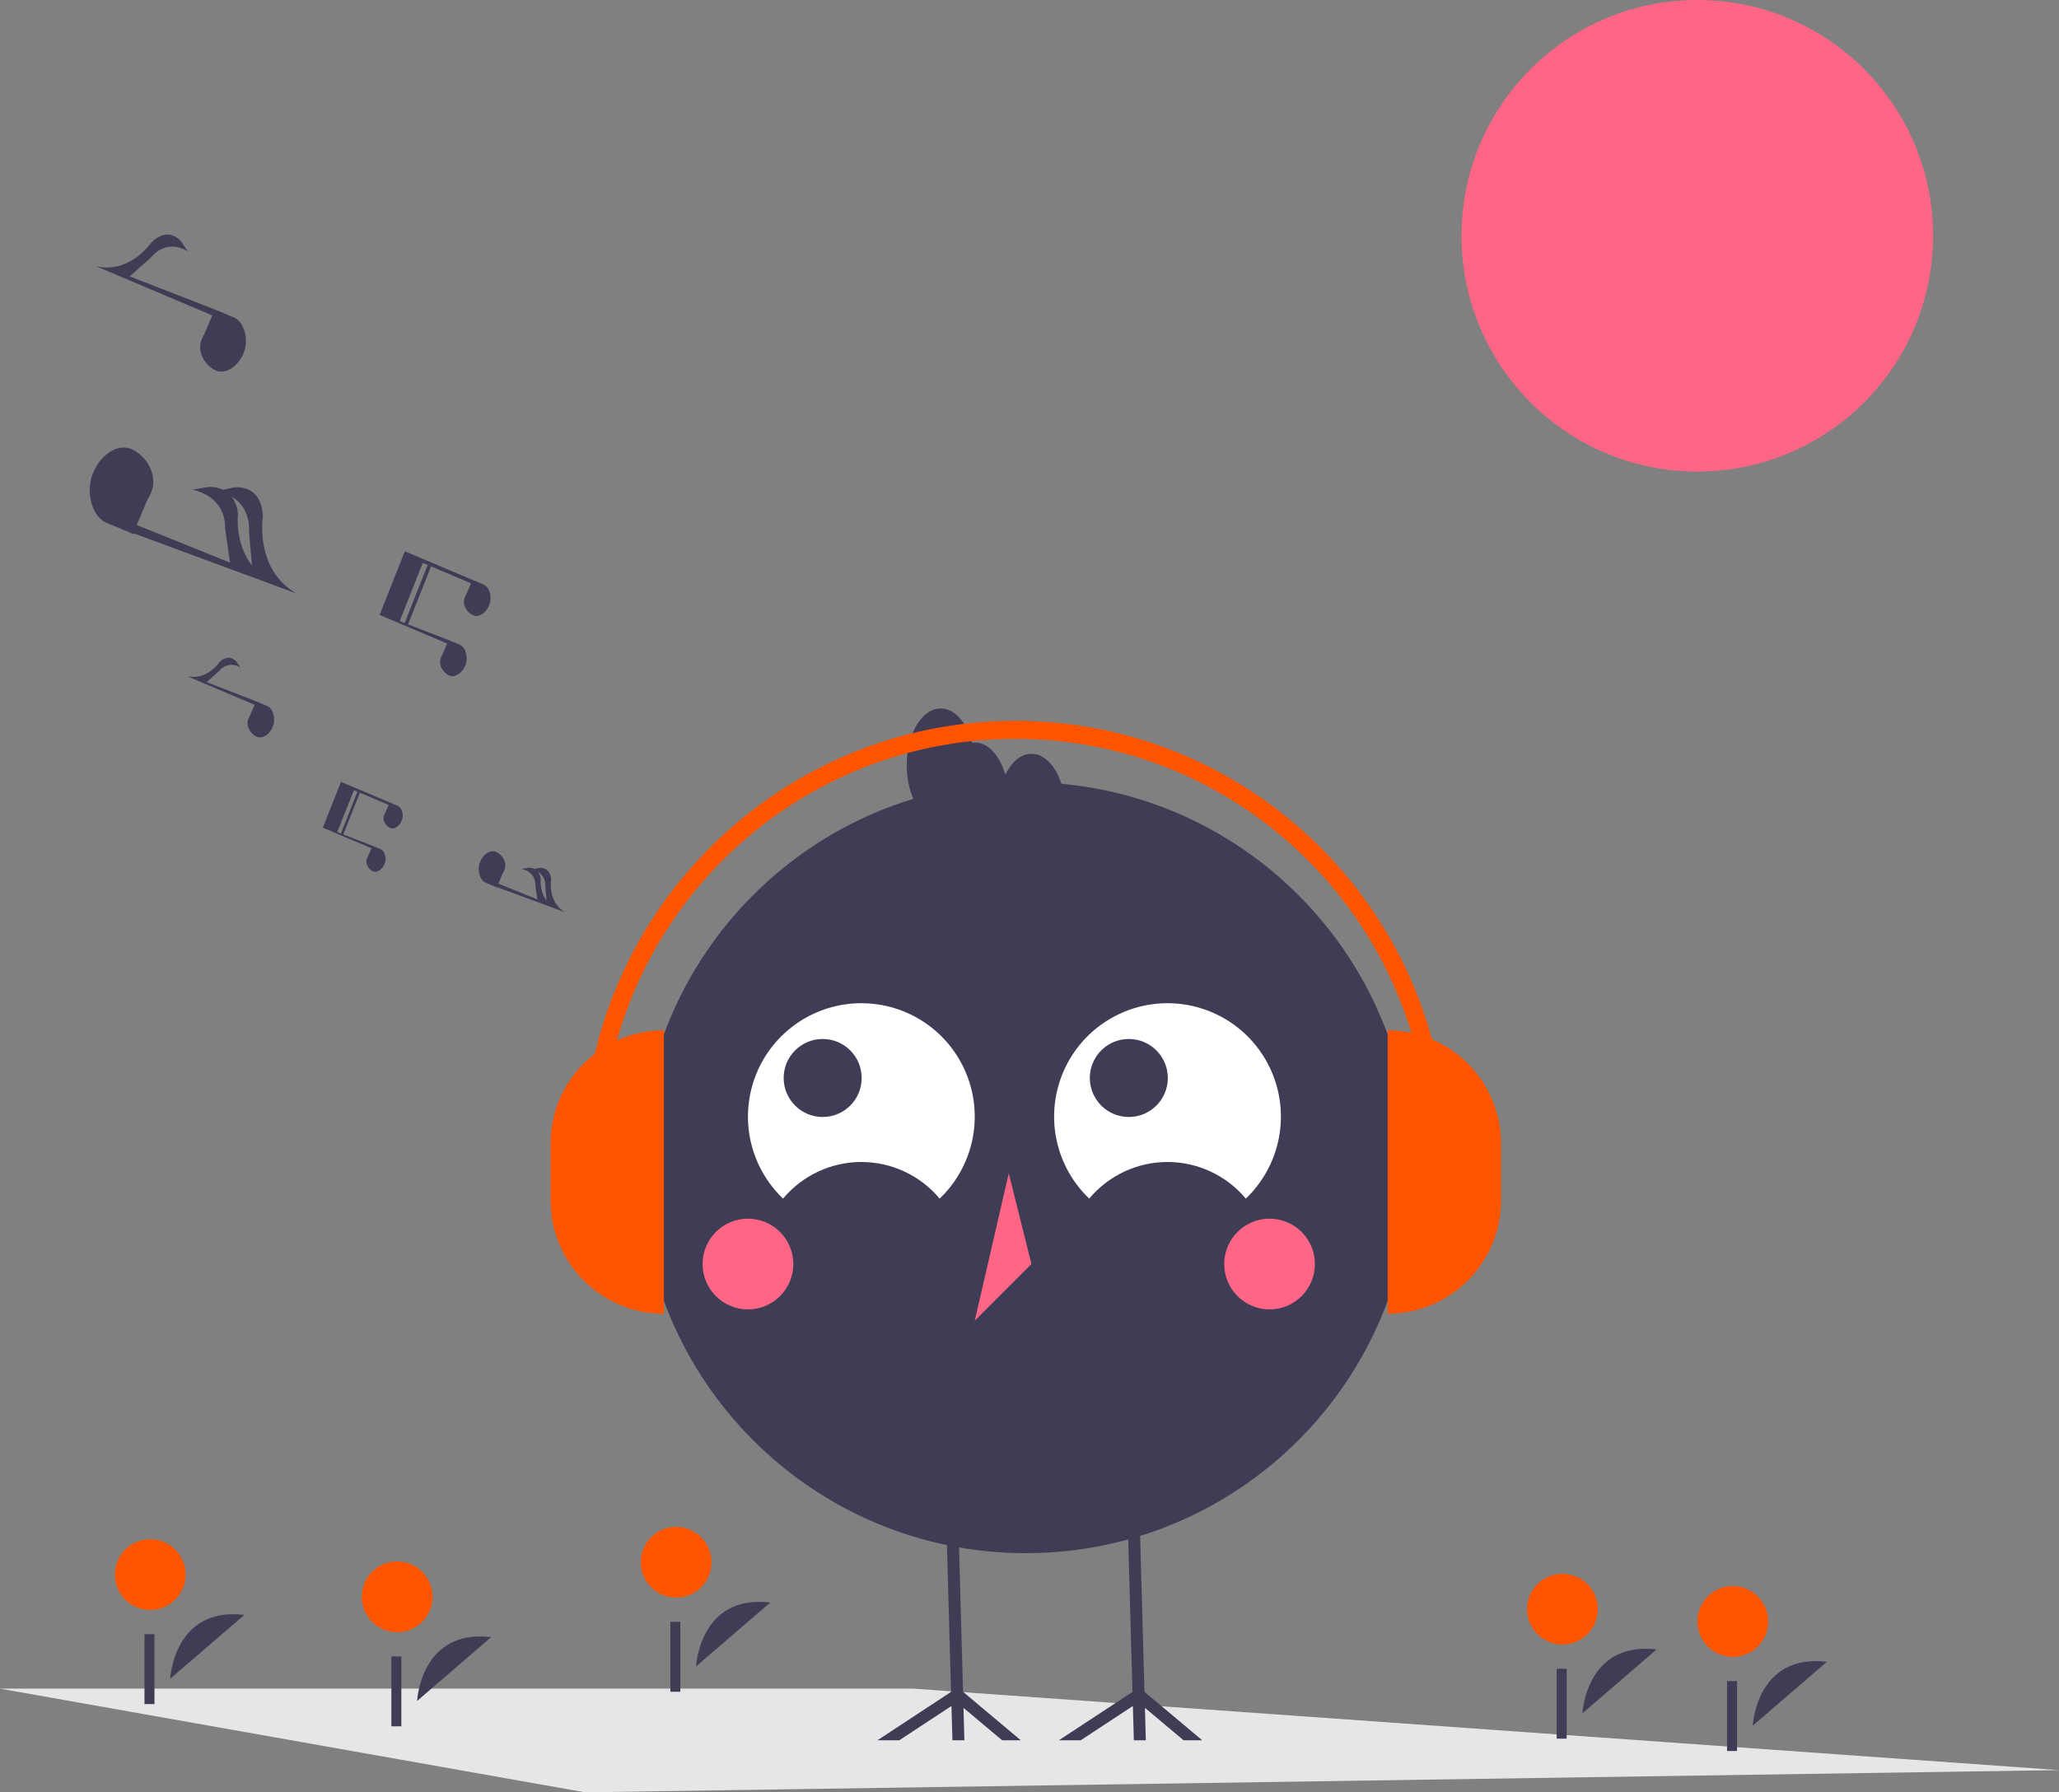 <svg width="394" height="343" viewBox="0 0 394 343" fill="none" xmlns="http://www.w3.org/2000/svg">
<rect x="0" y="0" width="394" height="343" fill="#808080" stroke="none"/>
<g clip-path="url(#clip0_396_18)">
<path d="M394 338.748L111.956 343L0 323.157H174.779L394 338.748Z" fill="#E6E6E6"/>
<path d="M324.788 90.238C349.706 90.238 369.906 70.038 369.906 45.119C369.906 20.201 349.706 0 324.788 0C299.87 0 279.671 20.201 279.671 45.119C279.671 70.038 299.87 90.238 324.788 90.238Z" fill="#FF6584"/>
<path d="M79.814 325.515C79.814 325.515 80.474 311.686 94.004 313.294L79.814 325.515Z" fill="#3F3D56"/>
<path d="M75.992 312.355C79.731 312.355 82.763 309.324 82.763 305.584C82.763 301.844 79.731 298.812 75.992 298.812C72.252 298.812 69.221 301.844 69.221 305.584C69.221 309.324 72.252 312.355 75.992 312.355Z" fill="#FF5500"/>
<path d="M76.801 316.987H74.89V330.367H76.801V316.987Z" fill="#3F3D56"/>
<path d="M302.804 327.877C302.804 327.877 303.464 314.048 316.993 315.656L302.804 327.877Z" fill="#3F3D56"/>
<path d="M298.981 314.717C302.721 314.717 305.753 311.686 305.753 307.946C305.753 304.206 302.721 301.175 298.981 301.175C295.242 301.175 292.21 304.206 292.21 307.946C292.21 311.686 295.242 314.717 298.981 314.717Z" fill="#FF5500"/>
<path d="M299.791 319.349H297.88V332.729H299.791V319.349Z" fill="#3F3D56"/>
<path d="M335.402 330.24C335.402 330.24 336.062 316.411 349.591 318.018L335.402 330.24Z" fill="#3F3D56"/>
<path d="M331.579 317.08C335.319 317.08 338.351 314.048 338.351 310.308C338.351 306.569 335.319 303.537 331.579 303.537C327.84 303.537 324.808 306.569 324.808 310.308C324.808 314.048 327.84 317.08 331.579 317.08Z" fill="#FF5500"/>
<path d="M332.389 321.711H330.478V335.091H332.389V321.711Z" fill="#3F3D56"/>
<path d="M133.2 318.901C133.2 318.901 133.86 305.072 147.389 306.679L133.2 318.901Z" fill="#3F3D56"/>
<path d="M129.377 305.741C133.117 305.741 136.148 302.709 136.148 298.969C136.148 295.23 133.117 292.198 129.377 292.198C125.637 292.198 122.606 295.23 122.606 298.969C122.606 302.709 125.637 305.741 129.377 305.741Z" fill="#FF5500"/>
<path d="M130.187 310.372H128.275V323.752H130.187V310.372Z" fill="#3F3D56"/>
<path d="M32.571 321.263C32.571 321.263 33.231 307.434 46.76 309.042L32.571 321.263Z" fill="#3F3D56"/>
<path d="M28.748 308.103C32.488 308.103 35.52 305.072 35.52 301.332C35.52 297.592 32.488 294.56 28.748 294.56C25.009 294.56 21.977 297.592 21.977 301.332C21.977 305.072 25.009 308.103 28.748 308.103Z" fill="#FF5500"/>
<path d="M29.558 312.734H27.646V326.114H29.558V312.734Z" fill="#3F3D56"/>
<path d="M196.286 297.233C237.03 297.233 270.059 264.202 270.059 223.457C270.059 182.711 237.03 149.681 196.286 149.681C155.542 149.681 122.512 182.711 122.512 223.457C122.512 264.202 155.542 297.233 196.286 297.233Z" fill="#3F3D56"/>
<path d="M149.841 229.379C151.673 227.185 153.965 225.421 156.554 224.21C159.142 222.999 161.966 222.372 164.824 222.372C167.682 222.372 170.505 222.999 173.094 224.21C175.683 225.421 177.974 227.185 179.806 229.379C182.942 226.386 185.108 222.523 186.028 218.287C186.947 214.051 186.577 209.637 184.965 205.613C183.353 201.59 180.573 198.141 176.983 195.712C173.393 193.283 169.158 191.985 164.824 191.985C160.489 191.985 156.254 193.283 152.664 195.712C149.075 198.141 146.294 201.59 144.682 205.613C143.07 209.637 142.7 214.051 143.619 218.287C144.539 222.523 146.706 226.386 149.841 229.379Z" fill="white"/>
<path d="M208.426 229.379C210.258 227.186 212.549 225.421 215.138 224.21C217.727 222.999 220.55 222.372 223.408 222.372C226.266 222.372 229.09 222.999 231.678 224.21C234.267 225.421 236.559 227.186 238.391 229.379C241.526 226.386 243.693 222.523 244.613 218.287C245.532 214.051 245.162 209.637 243.55 205.613C241.938 201.59 239.157 198.141 235.568 195.712C231.978 193.283 227.743 191.985 223.408 191.985C219.074 191.985 214.839 193.283 211.249 195.712C207.659 198.141 204.879 201.59 203.267 205.613C201.655 209.637 201.285 214.051 202.204 218.287C203.124 222.523 205.291 226.386 208.426 229.379Z" fill="white"/>
<path d="M157.422 213.759C161.544 213.759 164.886 210.417 164.886 206.295C164.886 202.173 161.544 198.831 157.422 198.831C153.3 198.831 149.958 202.173 149.958 206.295C149.958 210.417 153.3 213.759 157.422 213.759Z" fill="#3F3D56"/>
<path d="M216.004 213.759C220.127 213.759 223.468 210.417 223.468 206.295C223.468 202.173 220.127 198.831 216.004 198.831C211.882 198.831 208.541 202.173 208.541 206.295C208.541 210.417 211.882 213.759 216.004 213.759Z" fill="#3F3D56"/>
<path d="M143.126 250.58C147.919 250.58 151.805 246.694 151.805 241.901C151.805 237.107 147.919 233.221 143.126 233.221C138.332 233.221 134.446 237.107 134.446 241.901C134.446 246.694 138.332 250.58 143.126 250.58Z" fill="#FF6584"/>
<path d="M242.937 250.58C247.73 250.58 251.616 246.694 251.616 241.901C251.616 237.107 247.73 233.221 242.937 233.221C238.143 233.221 234.257 237.107 234.257 241.901C234.257 246.694 238.143 250.58 242.937 250.58Z" fill="#FF6584"/>
<path d="M193.031 224.542L186.522 252.75L197.37 241.901L193.031 224.542Z" fill="#FF6584"/>
<path d="M226.478 333.036L219.088 326.833L219.26 333.036H216.965L216.781 326.477L206.803 333.036H202.626L216.707 323.78L216.161 304.346L215.754 289.668L218.044 289.605L218.457 304.346L219.002 323.763L230.047 333.036H226.478Z" fill="#3F3D56"/>
<path d="M191.759 333.036L184.368 326.833L184.54 333.036H182.251L182.068 326.477L172.089 333.036H167.912L181.987 323.78L181.442 304.346L181.035 289.668L183.33 289.605L183.743 304.346L184.282 323.763L195.328 333.036H191.759Z" fill="#3F3D56"/>
<path d="M197.371 144.256C195.346 144.256 193.561 145.829 192.367 148.244C191.314 144.612 189.104 142.086 186.522 142.086C186.346 142.104 186.172 142.133 186.001 142.174C185.008 138.296 182.701 135.577 180.012 135.577C176.417 135.577 173.503 140.434 173.503 146.426C173.503 152.418 176.417 157.275 180.012 157.275C180.188 157.258 180.362 157.229 180.533 157.188C181.526 161.066 183.832 163.785 186.522 163.785C188.546 163.785 190.332 162.213 191.526 159.797C192.578 163.429 194.789 165.955 197.371 165.955C200.966 165.955 203.88 161.097 203.88 155.106C203.88 149.114 200.966 144.256 197.371 144.256Z" fill="#3F3D56"/>
<path d="M127.04 251.415C124.191 251.415 121.369 250.853 118.737 249.763C116.104 248.672 113.712 247.074 111.697 245.059C109.682 243.044 108.084 240.652 106.994 238.02C105.903 235.387 105.342 232.565 105.342 229.716V218.866C105.342 213.112 107.628 207.592 111.697 203.523C115.766 199.454 121.285 197.168 127.04 197.168V251.415Z" fill="#FF5500"/>
<path d="M265.532 197.168C268.381 197.168 271.203 197.729 273.835 198.819C276.468 199.91 278.86 201.508 280.874 203.523C282.889 205.538 284.487 207.93 285.578 210.563C286.668 213.195 287.23 216.017 287.23 218.866V229.716C287.23 232.565 286.668 235.387 285.578 238.02C284.487 240.652 282.889 243.044 280.874 245.059C278.86 247.074 276.468 248.672 273.835 249.763C271.203 250.853 268.381 251.415 265.532 251.415V197.168H265.532Z" fill="#FF5500"/>
<path d="M276.902 220.571H273.459C273.459 176.909 237.939 141.387 194.278 141.387C150.617 141.387 115.096 176.909 115.096 220.571H111.654C111.654 175.011 148.719 137.944 194.278 137.944C239.837 137.944 276.902 175.011 276.902 220.571Z" fill="#FF5500"/>
<path d="M76.134 154.217L76.135 154.215L74.517 153.542L67.693 150.657L65.247 149.623L65.059 150.097L61.773 158.394L71.021 162.308L71.069 162.352L70.446 163.821C70.361 163.956 70.288 164.097 70.229 164.245C69.792 165.347 70.617 166.444 71.396 166.753C72.175 167.061 73.161 166.418 73.598 165.316C74.028 164.228 73.608 162.847 72.848 162.514L72.849 162.512L71.231 161.839L65.698 159.688L68.86 151.705L68.391 151.52L65.229 159.505L64.545 159.239L67.719 151.223L67.803 151.258L74.307 154.011L74.355 154.055L73.732 155.524C73.647 155.659 73.574 155.801 73.515 155.948C73.078 157.051 73.903 158.147 74.682 158.456C75.461 158.764 76.447 158.121 76.884 157.019C77.314 155.932 76.894 154.55 76.134 154.217Z" fill="#3F3D56"/>
<path d="M108.141 174.585C104.784 172.666 105.456 168.454 105.456 168.454C105.372 165.718 103.111 166.105 103.111 166.105L102.288 166.293C101.906 166.115 101.485 166.038 101.065 166.067L99.813 166.277C102.663 166.947 102.429 169.331 102.429 169.331L102.828 172.119L95.361 169.106L96.218 167.084C96.337 166.898 96.438 166.701 96.52 166.495C97.126 164.964 95.981 163.442 94.899 163.013C93.816 162.584 92.447 163.478 91.841 165.009C91.243 166.519 91.827 168.437 92.882 168.9L92.881 168.902L95.128 169.838L95.144 169.785L108.141 174.585ZM104.349 169.687L104.589 172.356C103.743 171.169 103.346 169.721 103.468 168.27C103.448 167.753 103.274 167.254 102.968 166.838C103.438 167.14 103.816 167.565 104.06 168.068C104.304 168.571 104.404 169.131 104.349 169.687V169.687Z" fill="#3F3D56"/>
<path d="M51.179 135.125L51.18 135.123L48.934 134.187L39.545 130.537L41.915 128.429C42.379 127.811 43.063 127.396 43.825 127.271C44.588 127.147 45.369 127.321 46.005 127.759L45.27 126.666C45.27 126.666 43.888 124.836 41.953 126.772C41.953 126.772 39.558 130.302 35.798 129.402L48.642 134.839L48.709 134.9L47.843 136.941C47.725 137.127 47.624 137.324 47.541 137.53C46.935 139.061 48.08 140.583 49.163 141.012C50.245 141.441 51.614 140.547 52.221 139.016C52.819 137.506 52.234 135.588 51.179 135.125Z" fill="#3F3D56"/>
<path d="M85.551 123.179L84.685 125.22C84.567 125.407 84.466 125.604 84.383 125.809C83.777 127.34 84.922 128.863 86.005 129.292C87.087 129.72 88.456 128.827 89.063 127.296C89.661 125.786 89.076 123.868 88.021 123.404L88.022 123.402L85.776 122.467L78.091 119.479L82.482 108.393L81.831 108.135L77.439 119.226L76.489 118.856L80.898 107.722L81.014 107.771L90.047 111.595L90.115 111.656L89.249 113.697C89.131 113.883 89.03 114.08 88.947 114.286C88.341 115.817 89.486 117.339 90.569 117.768C91.651 118.197 93.02 117.303 93.626 115.772C94.225 114.262 93.64 112.344 92.585 111.88L92.586 111.879L90.34 110.943L81.16 107.062L81.159 107.062L80.862 106.936L77.464 105.5L72.64 117.682L85.484 123.118L85.551 123.179Z" fill="#3F3D56"/>
<path d="M44.848 60.791L44.85 60.788L40.983 59.178L24.821 52.895L28.9 49.266C28.9 49.266 31.614 45.501 35.942 48.112L34.676 46.231C34.676 46.231 32.296 43.08 28.965 46.413C28.965 46.413 24.844 52.49 18.37 50.941L40.48 60.299L40.596 60.404L39.106 63.917C38.902 64.239 38.728 64.578 38.586 64.931C37.542 67.567 39.514 70.188 41.377 70.926C43.24 71.665 45.597 70.126 46.641 67.491C47.67 64.891 46.664 61.589 44.848 60.791Z" fill="#3F3D56"/>
<path d="M56.716 113.568C48.69 108.979 50.296 98.908 50.296 98.908C50.094 92.366 44.689 93.292 44.689 93.292L42.722 93.741C41.808 93.317 40.802 93.131 39.797 93.2L36.804 93.704C43.618 95.305 43.058 101.005 43.058 101.005L44.013 107.67L26.159 100.467L28.209 95.633C28.492 95.187 28.734 94.716 28.931 94.225C30.38 90.565 27.642 86.924 25.054 85.899C22.466 84.874 19.193 87.01 17.743 90.67C16.313 94.281 17.711 98.867 20.233 99.975L20.231 99.98L25.602 102.217L25.642 102.09L56.716 113.568ZM47.649 101.857L48.224 108.259C44.853 103.784 45.542 98.467 45.542 98.467C45.494 97.232 45.078 96.04 44.346 95.044C48.218 97.362 47.649 101.857 47.649 101.857H47.649Z" fill="#3F3D56"/>
</g>
<defs>
<clipPath id="clip0_396_18">
<rect width="394" height="343" fill="white"/>
</clipPath>
</defs>
</svg>
